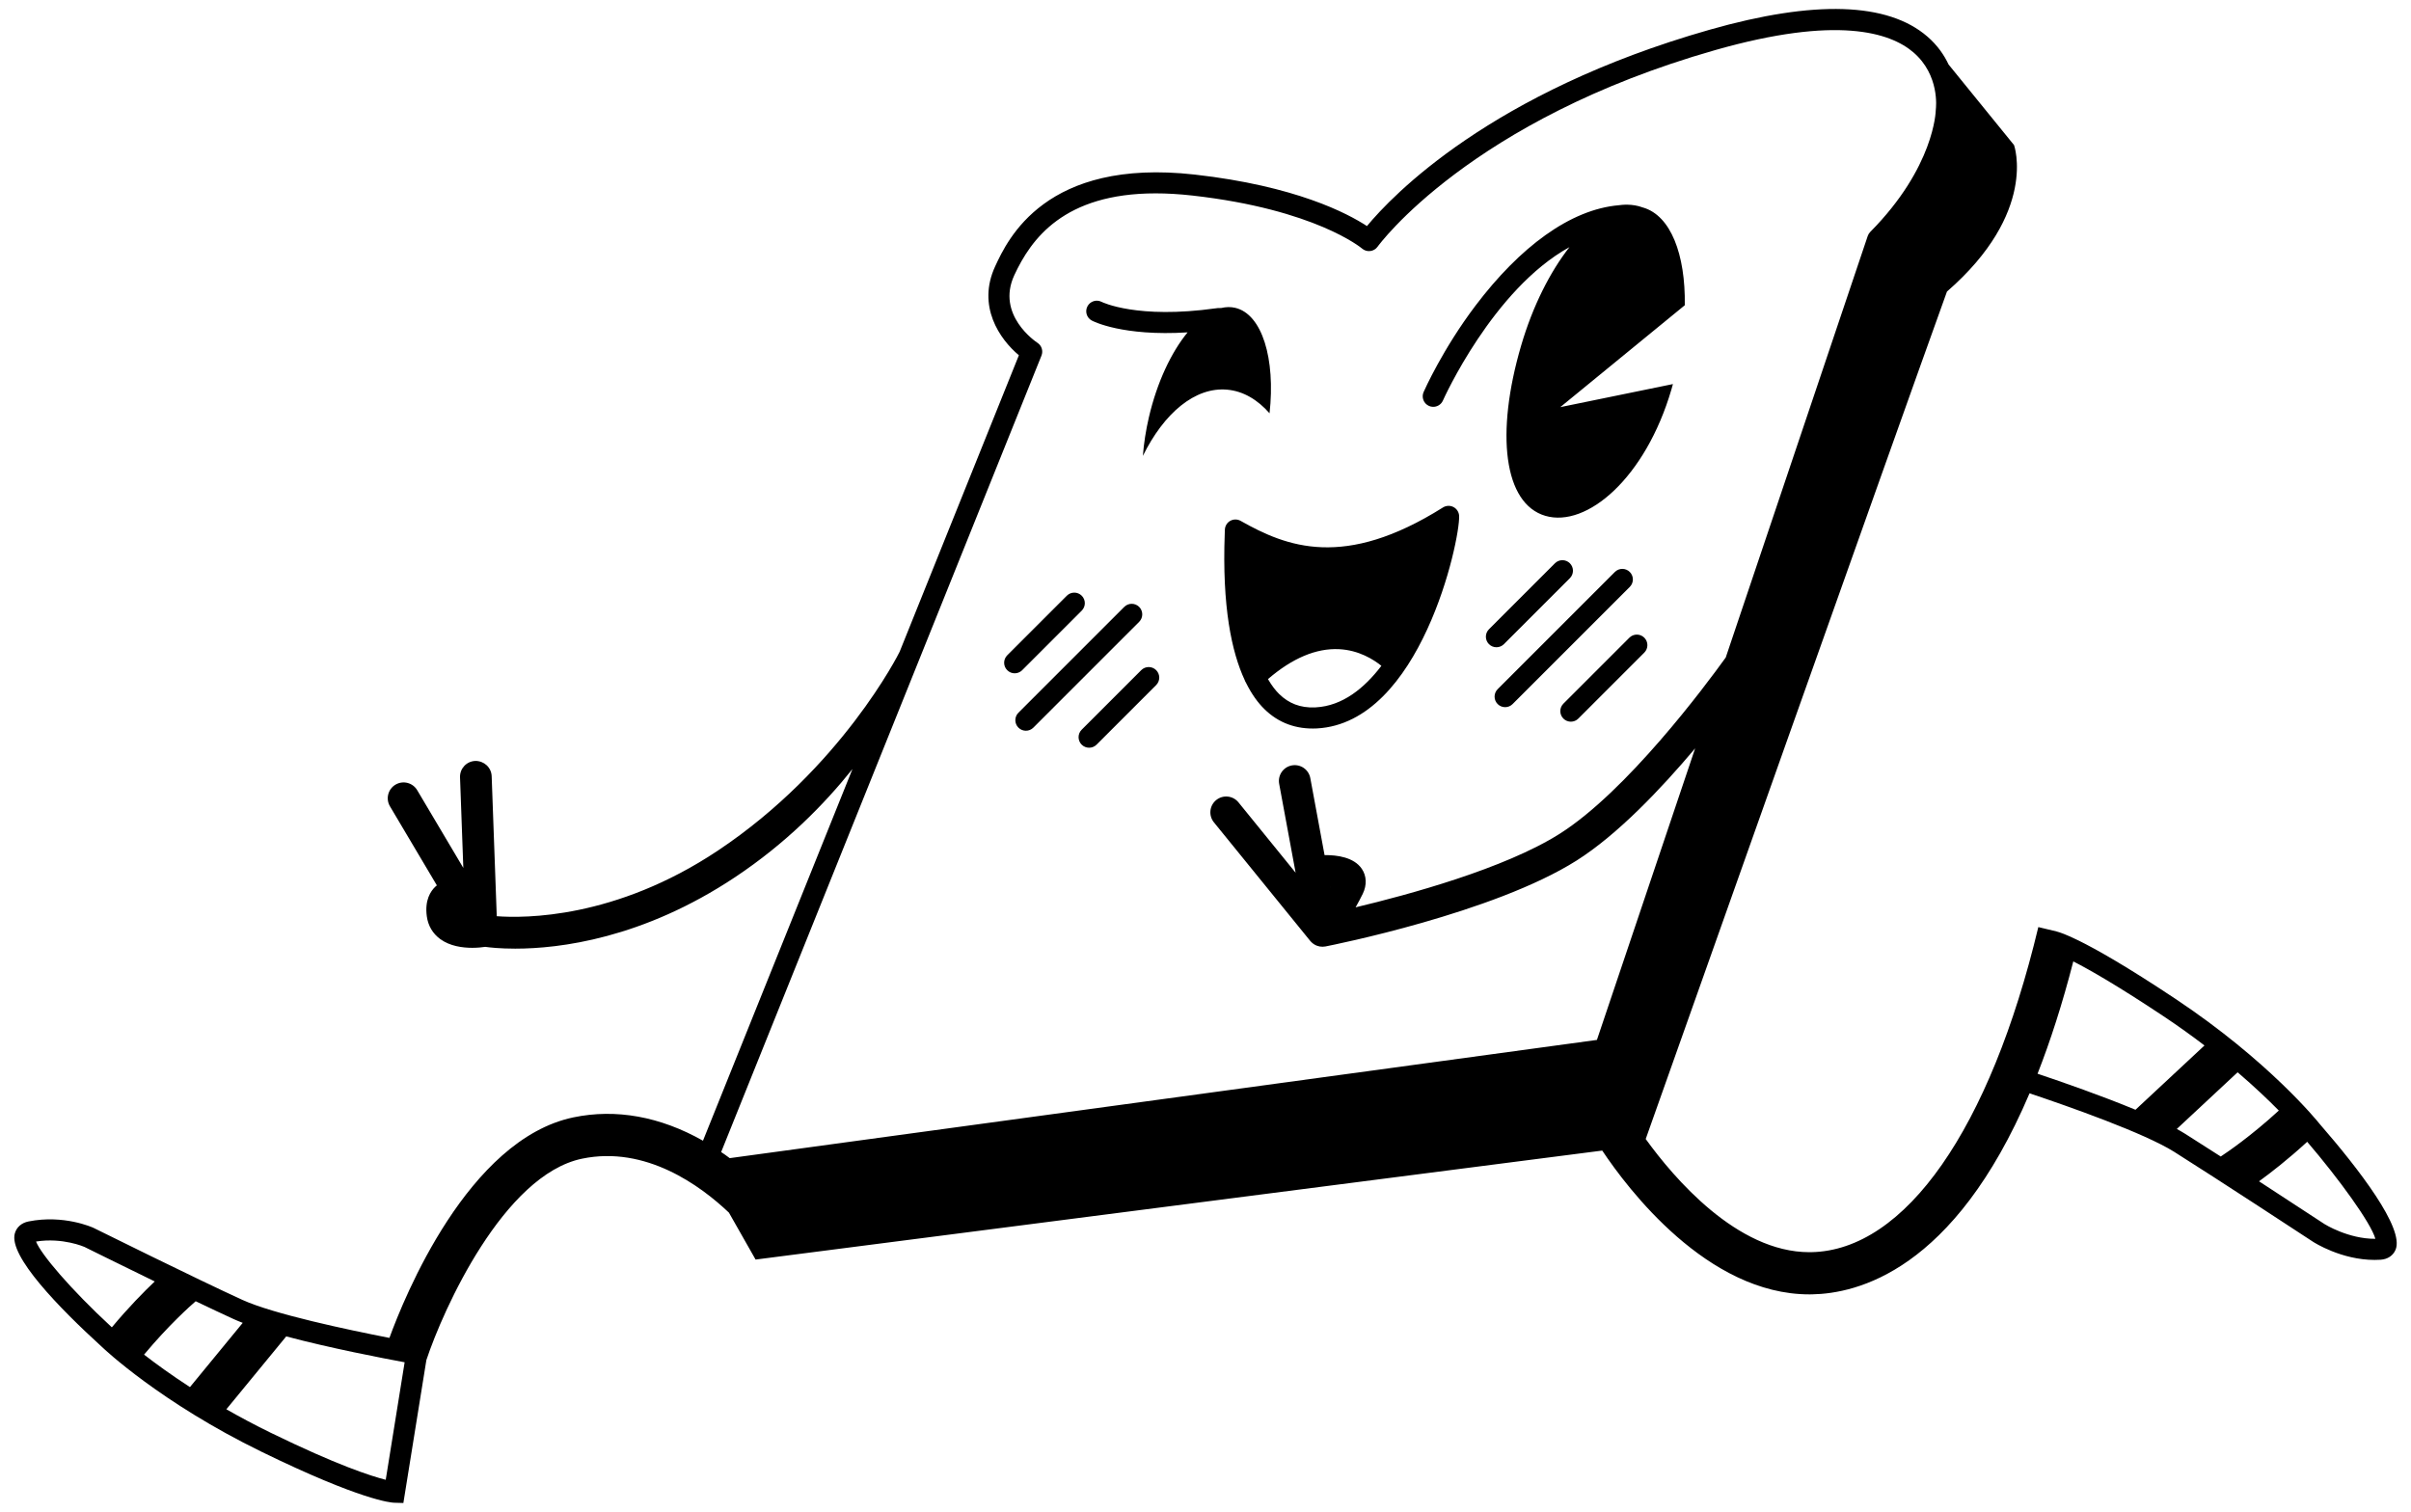 <svg enable-background="new 0 0 456.881 286.546" viewBox="0 0 456.881 286.546" xmlns="http://www.w3.org/2000/svg"><path d="m206.898 60.752c-.975-.521-1.343-1.732-.822-2.707.518-.97 1.72-1.341 2.694-.828.138.068 6.74 3.291 21.576 1.221.189-.034.575-.08 1.078-.064.895-.212 1.78-.236 2.639-.036 5.104 1.188 7.656 9.637 6.514 19.99-2.278-2.596-4.997-4.202-8.016-4.477-6.109-.556-12 4.454-15.987 12.548.182-2.349.555-4.812 1.14-7.327 1.546-6.644 4.25-12.329 7.333-16.082-12.308.777-17.886-2.097-18.149-2.238zm25.191 40.274.023-.629c.02-.7.406-1.34 1.016-1.684.61-.345 1.358-.343 1.968.001 8.742 4.947 19.637 9.235 38.343-2.539.304-.191.647-.293.993-.306.344-.013.692.064 1.008.23.632.335 1.038.982 1.064 1.696.17 4.674-7.313 39.202-26.962 40.26-3.917.188-7.264-1.03-9.964-3.689-1.162-1.144-2.375-2.754-3.483-5.006-.099-.151-.174-.31-.228-.476-2.452-5.261-4.311-13.843-3.777-27.858zm29.68 25.16c-1.464-1.185-4.26-2.968-8.02-3.153-4.333-.211-8.858 1.699-13.471 5.671.737 1.277 1.469 2.185 2.106 2.812 1.843 1.815 4.048 2.652 6.733 2.554.07-.003.139-.005.209-.01 5.093-.274 9.227-3.646 12.444-7.874zm57.496-68.338c.14-9.651-2.666-16.978-7.887-18.509-.019-.005-.038-.008-.056-.013-2.051-.781-4.082-.491-4.539-.433-9.249.786-18.815 7.979-27.172 19.024-6.2 8.193-9.695 16.051-9.84 16.381-.446 1.011.012 2.191 1.023 2.637.226.099.46.154.693.167.809.046 1.598-.406 1.943-1.191.111-.253 9.459-21.078 23.979-29.075-3.667 4.671-6.956 11.15-9.154 18.644-4.909 16.743-3.278 29.974 4.584 32.279 7.862 2.305 18.976-7.189 23.886-23.931.102-.348.196-.694.292-1.04l-21.348 4.373zm134.695 178.996c-.469 1.123-1.505 1.815-2.842 1.902-.381.024-.759.036-1.133.036-6.29 0-11.447-3.295-11.676-3.443-.191-.126-18.335-12.035-26.318-17.051-5.684-3.571-19.991-8.597-27.394-11.081-14.381 33.761-32.776 37.939-41.204 38.099-.175.004-.353.005-.527.005-19.342 0-34.451-20.064-39.244-27.252l-160.439 20.655-5.052-8.894c-5.408-5.134-15.773-12.737-27.842-10.225-14.859 3.105-26.311 28.56-29.494 38.172l-4.357 27.082-1.754-.051c-.58-.017-6.214-.432-25.124-9.659-19.128-9.335-29.807-19.452-30.252-19.878-8.162-7.439-17.685-17.24-16.503-21.495.328-1.182 1.274-2.012 2.595-2.275 6.66-1.337 12.084 1.107 12.312 1.212.249.122 19.65 9.742 28.215 13.65 5.915 2.697 20.017 5.675 27.867 7.205 2.793-7.671 14.888-37.62 34.858-41.793 8.077-1.687 16.484-.151 24.56 4.423l28.327-70.439c-5.366 6.725-12.636 14.09-22.193 20.459-17.574 11.711-33.41 13.579-41.722 13.579-2.877 0-4.834-.222-5.669-.338-.547.081-1.43.181-2.469.181-1.862 0-4.224-.321-6.045-1.644-1.44-1.045-2.327-2.547-2.566-4.344-.403-3.033.691-4.749 1.679-5.655.075-.069.153-.128.23-.191l-8.887-14.981c-.845-1.425-.375-3.265 1.049-4.11s3.265-.376 4.111 1.05l8.739 14.731-.623-17.167c-.06-1.655 1.233-3.046 2.889-3.106 1.661-.026 3.047 1.233 3.107 2.89l.963 26.537c5.207.396 22.481.508 41.886-12.423 23.459-15.634 34.366-37.48 34.46-37.697 0-0.0 0-0.0 0-0l22.598-56.192c-3.634-3.033-7.987-9.309-4.497-16.849 2.356-5.089 9.523-20.571 37.81-17.394 19.123 2.151 28.977 7.354 32.644 9.761 4.764-5.755 23.459-25.396 64.923-37.206 19.879-5.662 33.776-5.222 41.302 1.31 1.889 1.64 3.149 3.476 3.993 5.274l12.406 15.273s4.576 12.712-12.712 27.763c-9.659 26.767-52.421 147.437-57.087 160.607 5.313 7.355 17.283 21.448 31.007 21.448.126 0 .251-.001.377-.003 17.791-.338 33.872-23.369 43.016-61.61l3.48.833.05.021c.488.124 1.69.511 4.085 1.689l.001 0c3.349 1.648 9.027 4.843 18.333 11.034 17.722 11.788 26.964 23.23 27.349 23.712 7.479 8.609 16.099 19.798 14.403 23.857zm-432.766 14.714c3.156-3.788 6.083-6.755 8.128-8.697-6.973-3.396-13.222-6.495-13.333-6.549-.004 0-4.117-1.815-9.161-1.014.953 2.421 6.473 8.962 14.365 16.26zm14.802 11.325 10-12.175c-.624-.239-1.206-.479-1.728-.717-1.955-.892-4.468-2.078-7.186-3.379-.983.849-5.144 4.545-9.784 10.118 2.231 1.727 5.148 3.849 8.697 6.153zm40.681-4.703c-4.157-.767-14.115-2.685-22.437-4.904l-11.345 13.812c2.59 1.48 5.397 2.981 8.42 4.456 12.55 6.125 18.999 8.207 21.78 8.908zm244.549-116.35c-6.455 7.669-14.701 16.351-22.473 21.267-15.715 9.941-46.271 16.019-47.564 16.272-.004.001-.009 0-.013.001-.007.001-.012.004-.019.005-.007.001-.014.001-.021.002-.156.028-.313.041-.471.043-.019 0-.038.005-.057.005-.023 0-.044-.005-.067-.006-.135-.003-.27-.014-.405-.036-.016-.003-.032-.002-.048-.005-.027-.005-.052-.015-.079-.021-.037-.007-.072-.018-.109-.027-.077-.019-.154-.039-.23-.064-.026-.009-.053-.012-.078-.021-.039-.014-.074-.036-.113-.051-.041-.017-.083-.028-.123-.047-.005-.002-.011-.004-.016-.006-.038-.018-.074-.043-.112-.063-.032-.017-.067-.028-.098-.046-.031-.018-.058-.041-.089-.06-.033-.02-.067-.035-.099-.056-.031-.021-.054-.047-.084-.069-.036-.026-.073-.047-.108-.075-.013-.01-.027-.018-.039-.028-.05-.041-.093-.091-.141-.135-.051-.047-.101-.093-.148-.144-.025-.026-.053-.049-.077-.076-.014-.016-.026-.035-.04-.052-.007-.008-.016-.014-.023-.022l-18.25-22.47c-1.044-1.286-.849-3.176.437-4.221 1.286-1.044 3.176-.848 4.22.438l10.829 13.333-3.117-16.84c-.302-1.629.774-3.194 2.404-3.496 1.63-.298 3.194.774 3.496 2.404l2.701 14.593c2.393-.021 5.559.407 7.051 2.593.923 1.354.993 3.078.191 4.733-.399.824-.871 1.703-1.362 2.574 9.913-2.359 28.211-7.321 38.662-13.932 12.712-8.04 27.533-27.935 31.48-33.415l26.906-79.883c.098-.289.26-.552.475-.769 12.168-12.285 12.415-22.904 12.416-23.01.001-.084.007-.179.019-.262.032-.253.76-6.452-4.247-10.758-4.438-3.817-14.556-6.992-37.541-.445-46.466 13.233-63.831 37.029-64.001 37.268-.329.461-.838.763-1.4.828-.561.062-1.127-.109-1.552-.483-.078-.067-8.845-7.417-32.157-10.04-2.494-.28-4.805-.411-6.945-.411-17.413 0-23.61 8.645-26.788 15.51-3.483 7.526 4.071 12.606 4.394 12.819.795.522 1.112 1.534.757 2.417l-60.702 150.947c.238.162.477.316.714.484.313.221.613.445.914.668l164.329-22.405zm-69.102 26.292.006.034c.006-.011.012-.022.018-.033-.008-.001-.017-0-.024-.001zm165.622 30.016c-2.371-1.811-4.955-3.671-7.755-5.534-8.622-5.735-13.949-8.784-17.105-10.397-2.078 8.077-4.359 15.13-6.773 21.285 4.774 1.602 12.194 4.19 18.557 6.832zm3.079 21.044c1.155-.758 5.731-3.858 11.006-8.71-1.984-2.009-4.594-4.499-7.805-7.252l-11.526 10.742c.587.32 1.132.634 1.618.94 1.821 1.144 4.168 2.645 6.707 4.281zm29.306 15.599c-.831-3.001-6.91-11.362-12.921-18.387-3.585 3.296-6.846 5.83-9.129 7.488 6.493 4.222 12.31 8.04 12.413 8.108.034.021 4.51 2.83 9.636 2.792zm-163.498-101.343 22.208-22.208c.781-.781.781-2.047 0-2.828-.78-.781-2.048-.781-2.828 0l-22.208 22.208c-.781.781-.781 2.047 0 2.828.39.391.902.586 1.414.586s1.024-.195 1.414-.586zm-1.65-11.354 12.504-12.504c.781-.781.781-2.047 0-2.828s-2.048-.781-2.828 0l-12.504 12.504c-.781.781-.781 2.047 0 2.828.391.391.902.586 1.414.586s1.024-.195 1.414-.586zm14.105 14.105 12.504-12.505c.781-.781.781-2.047 0-2.828s-2.048-.781-2.828 0l-12.504 12.505c-.781.781-.781 2.047 0 2.828.391.391.902.586 1.414.586s1.024-.195 1.414-.586zm-103.271 1.715 20.053-20.054c.781-.781.781-2.047 0-2.828s-2.048-.781-2.828 0l-20.053 20.054c-.781.781-.781 2.047 0 2.828.391.391.902.586 1.414.586s1.024-.195 1.414-.586zm-2.121-10.884 11.291-11.291c.781-.781.781-2.047 0-2.828-.78-.781-2.048-.781-2.828 0l-11.291 11.291c-.781.781-.781 2.047 0 2.828.39.391.902.586 1.414.586s1.024-.195 1.414-.586zm14.104 14.105 11.291-11.291c.781-.781.781-2.047 0-2.828-.78-.781-2.048-.781-2.828 0l-11.291 11.291c-.781.781-.781 2.047 0 2.828.39.391.902.586 1.414.586s1.024-.195 1.414-.586z"/></svg>
